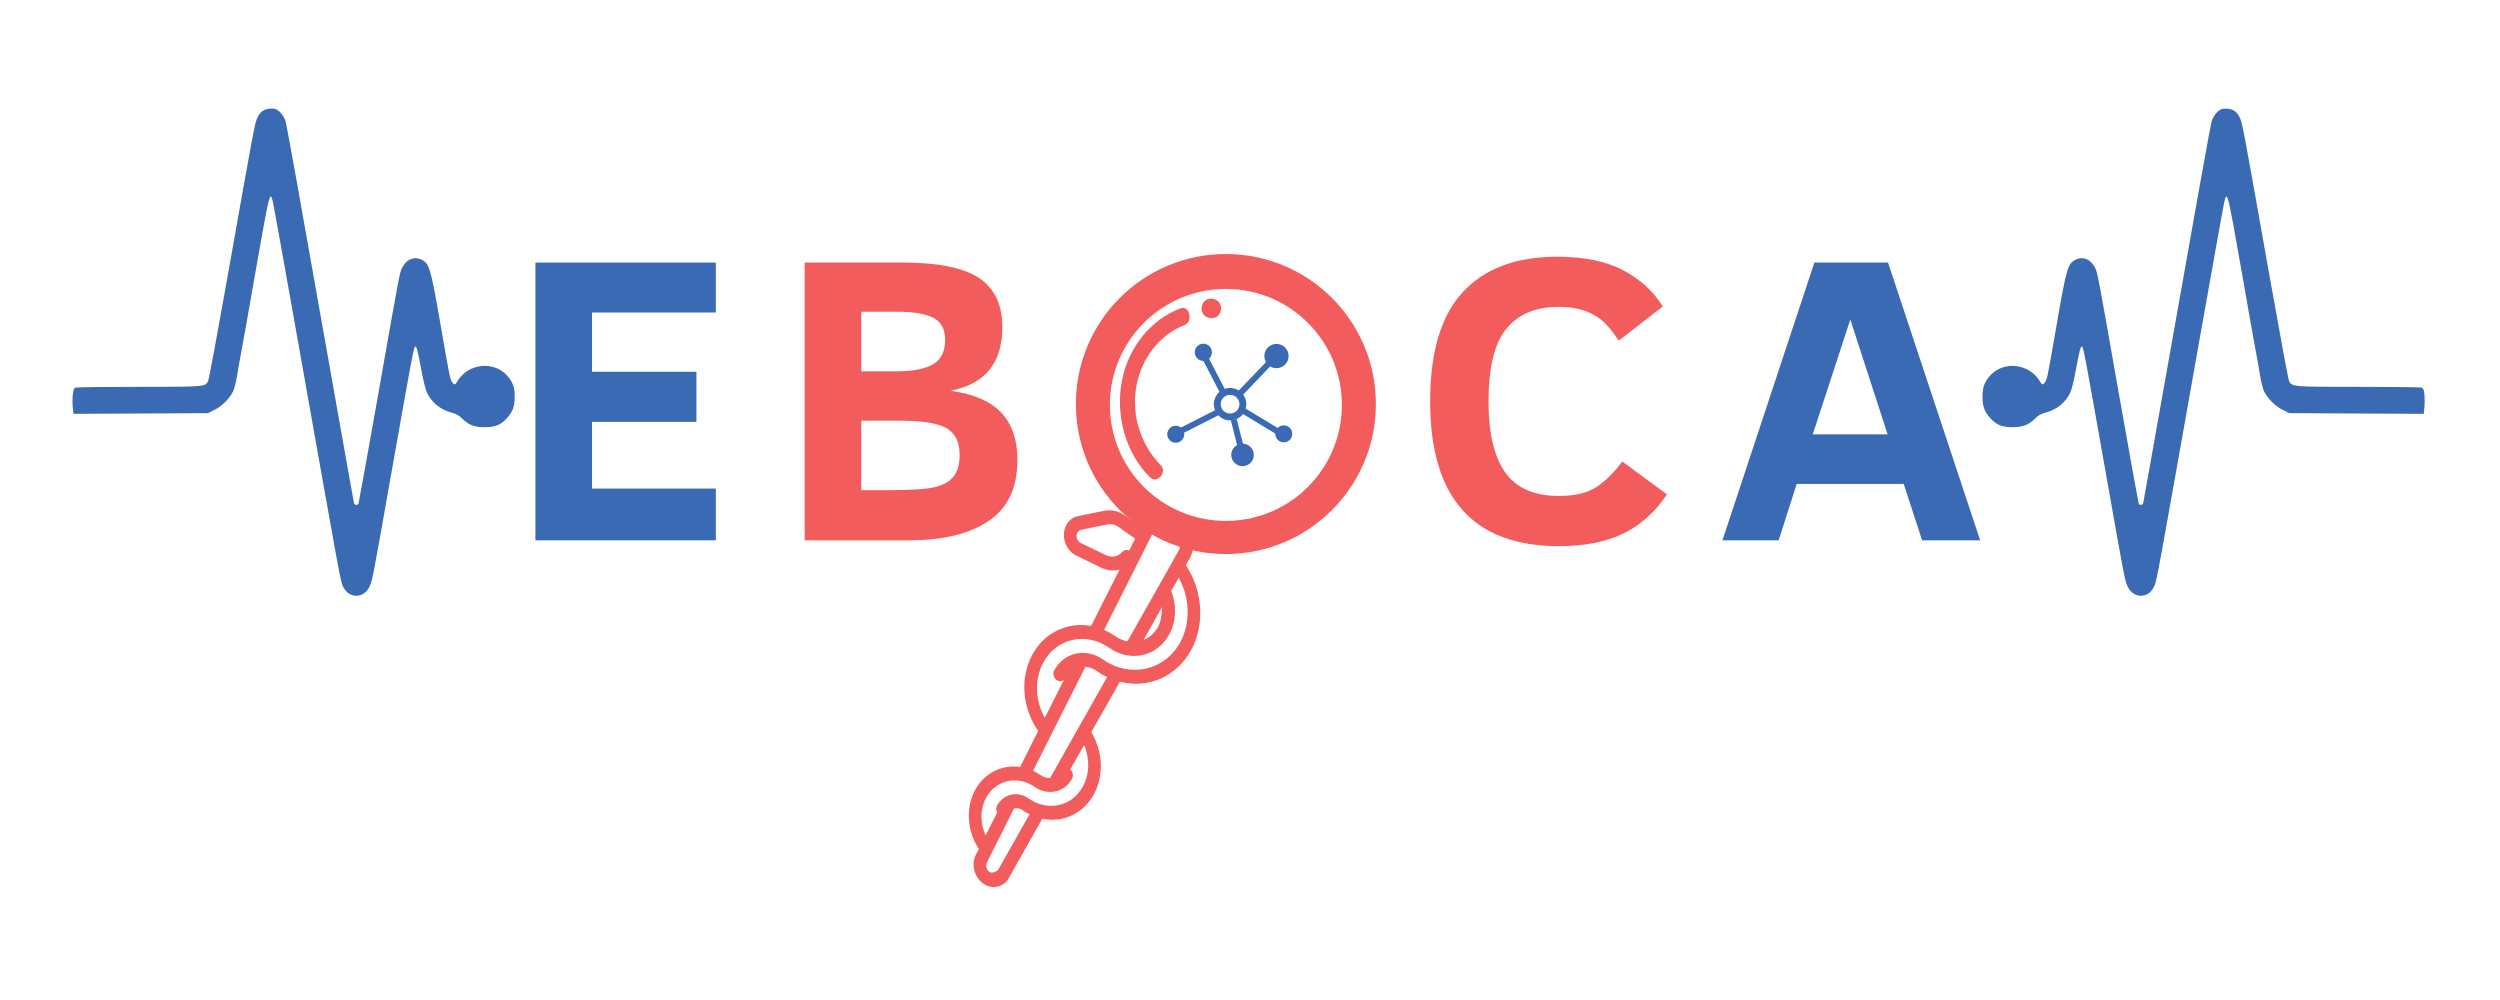 <svg xmlns="http://www.w3.org/2000/svg" xmlns:xlink="http://www.w3.org/1999/xlink" width="1000" zoomAndPan="magnify" viewBox="0 0 750 300" height="400" preserveAspectRatio="xMidYMid meet" version="1.0"><defs><g/><clipPath id="id1"><path d="M 21.738 32.582 L 154.488 32.582 L 154.488 178.832 L 21.738 178.832 Z M 21.738 32.582 " clip-rule="nonzero"/></clipPath><clipPath id="id2"><path d="M 594.672 32.582 L 727.258 32.582 L 727.258 178.832 L 594.672 178.832 Z M 594.672 32.582 " clip-rule="nonzero"/></clipPath><clipPath id="id3"><path d="M 290 153 L 361 153 L 361 267 L 290 267 Z M 290 153 " clip-rule="nonzero"/></clipPath><clipPath id="id4"><path d="M 272.945 86.715 L 404.891 72.121 L 424.844 252.523 L 292.898 267.117 Z M 272.945 86.715 " clip-rule="nonzero"/></clipPath><clipPath id="id5"><path d="M 272.945 86.715 L 404.891 72.121 L 424.844 252.523 L 292.898 267.117 Z M 272.945 86.715 " clip-rule="nonzero"/></clipPath><clipPath id="id6"><path d="M 360 89 L 367 89 L 367 96 L 360 96 Z M 360 89 " clip-rule="nonzero"/></clipPath><clipPath id="id7"><path d="M 272.945 86.715 L 404.891 72.121 L 424.844 252.523 L 292.898 267.117 Z M 272.945 86.715 " clip-rule="nonzero"/></clipPath><clipPath id="id8"><path d="M 272.945 86.715 L 404.891 72.121 L 424.844 252.523 L 292.898 267.117 Z M 272.945 86.715 " clip-rule="nonzero"/></clipPath><clipPath id="id9"><path d="M 335 92 L 357 92 L 357 144 L 335 144 Z M 335 92 " clip-rule="nonzero"/></clipPath><clipPath id="id10"><path d="M 272.945 86.715 L 404.891 72.121 L 424.844 252.523 L 292.898 267.117 Z M 272.945 86.715 " clip-rule="nonzero"/></clipPath><clipPath id="id11"><path d="M 272.945 86.715 L 404.891 72.121 L 424.844 252.523 L 292.898 267.117 Z M 272.945 86.715 " clip-rule="nonzero"/></clipPath><clipPath id="id12"><path d="M 297 72 L 425 72 L 425 193 L 297 193 Z M 297 72 " clip-rule="nonzero"/></clipPath><clipPath id="id13"><path d="M 272.945 86.715 L 404.891 72.121 L 424.844 252.523 L 292.898 267.117 Z M 272.945 86.715 " clip-rule="nonzero"/></clipPath><clipPath id="id14"><path d="M 272.945 86.715 L 404.891 72.121 L 424.844 252.523 L 292.898 267.117 Z M 272.945 86.715 " clip-rule="nonzero"/></clipPath><clipPath id="id15"><path d="M 322.762 76.207 L 412.762 76.207 L 412.762 166.207 L 322.762 166.207 Z M 322.762 76.207 " clip-rule="nonzero"/></clipPath><clipPath id="id16"><path d="M 324.266 77.973 L 411.266 77.973 L 411.266 164.973 L 324.266 164.973 Z M 324.266 77.973 " clip-rule="nonzero"/></clipPath><clipPath id="id17"><path d="M 369 133 L 377 133 L 377 139.855 L 369 139.855 Z M 369 133 " clip-rule="nonzero"/></clipPath><clipPath id="id18"><path d="M 379 103.105 L 387 103.105 L 387 111 L 379 111 Z M 379 103.105 " clip-rule="nonzero"/></clipPath><clipPath id="id19"><path d="M 358 103.105 L 364 103.105 L 364 109 L 358 109 Z M 358 103.105 " clip-rule="nonzero"/></clipPath><clipPath id="id20"><path d="M 350.176 127 L 356 127 L 356 133 L 350.176 133 Z M 350.176 127 " clip-rule="nonzero"/></clipPath><clipPath id="id21"><path d="M 382 127 L 387.676 127 L 387.676 133 L 382 133 Z M 382 127 " clip-rule="nonzero"/></clipPath></defs><g fill="#396ab3" fill-opacity="1"><g transform="translate(151.596, 162.097)"><g><path d="M 9.031 0 L 9.031 -83.328 L 63.156 -83.328 L 63.156 -68.344 L 26.016 -68.344 L 26.016 -50.578 L 57.328 -50.578 L 57.328 -35.531 L 26.016 -35.531 L 26.016 -15.531 L 63.156 -15.531 L 63.156 0 Z M 9.031 0 "/></g></g></g><g fill="#f25c5c" fill-opacity="1"><g transform="translate(232.37, 162.097)"><g><path d="M 72.859 -24.141 C 72.859 -15.797 69.988 -9.688 64.25 -5.812 C 58.508 -1.938 50.539 0 40.344 0 L 9.031 0 L 9.031 -83.328 L 38.469 -83.328 C 49.145 -83.328 56.789 -81.77 61.406 -78.656 C 66.031 -75.551 68.344 -70.629 68.344 -63.891 C 68.344 -58.703 67.086 -54.504 64.578 -51.297 C 62.066 -48.086 58.145 -45.941 52.812 -44.859 C 59.789 -43.891 64.875 -41.68 68.062 -38.234 C 71.258 -34.785 72.859 -30.086 72.859 -24.141 Z M 51.172 -60.156 C 51.172 -63.32 50.004 -65.516 47.672 -66.734 C 45.348 -67.961 41.738 -68.578 36.844 -68.578 L 26.016 -68.578 L 26.016 -50.703 L 36.375 -50.703 C 41.383 -50.703 45.102 -51.398 47.531 -52.797 C 49.957 -54.203 51.172 -56.656 51.172 -60.156 Z M 55.516 -25.656 C 55.516 -29.383 54.25 -32.02 51.719 -33.562 C 49.188 -35.113 44.453 -35.891 37.516 -35.891 L 26.016 -35.891 L 26.016 -15.047 L 34.625 -15.047 C 41.25 -15.047 45.812 -15.367 48.312 -16.016 C 50.82 -16.66 52.648 -17.742 53.797 -19.266 C 54.941 -20.797 55.516 -22.926 55.516 -25.656 Z M 55.516 -25.656 "/></g></g></g><g fill="#f25c5c" fill-opacity="1"><g transform="translate(423.261, 162.097)"><g><path d="M 76.828 -13.781 C 73.254 -8.445 68.867 -4.523 63.672 -2.016 C 58.473 0.492 52.082 1.75 44.5 1.75 C 18.688 1.75 5.781 -12.723 5.781 -41.672 C 5.781 -56.484 9.051 -67.422 15.594 -74.484 C 22.133 -81.547 31.566 -85.078 43.891 -85.078 C 52.035 -85.078 58.676 -83.703 63.812 -80.953 C 68.957 -78.203 72.875 -74.598 75.562 -70.141 L 62.375 -59.906 C 60.445 -62.801 58.68 -64.891 57.078 -66.172 C 55.473 -67.453 53.645 -68.414 51.594 -69.062 C 49.551 -69.707 47.102 -70.031 44.25 -70.031 C 37.426 -70.031 32.227 -67.848 28.656 -63.484 C 25.082 -59.129 23.297 -51.859 23.297 -41.672 C 23.297 -32.148 24.973 -25.039 28.328 -20.344 C 31.68 -15.656 37.031 -13.312 44.375 -13.312 C 49.312 -13.312 53.156 -14.254 55.906 -16.141 C 58.656 -18.023 61.156 -20.531 63.406 -23.656 Z M 76.828 -13.781 "/></g></g></g><g fill="#396ab3" fill-opacity="1"><g transform="translate(515.109, 162.097)"><g><path d="M 1.625 0 L 29.203 -83.328 L 51.297 -83.328 L 78.938 0 L 61.531 0 L 56 -16.922 L 23.906 -16.922 L 18.484 0 Z M 28.719 -31.797 L 51.172 -31.797 L 39.984 -66.234 Z M 28.719 -31.797 "/></g></g></g><g clip-path="url(#id1)"><path fill="#396ab3" d="M 104.93 178.234 C 104.16 177.812 103.461 177.043 102.934 175.992 C 102.129 174.344 102.375 175.57 88.297 96.238 C 84.898 77.121 81.992 60.918 81.785 60.184 C 80.977 57.203 80.805 57.938 76.566 82.031 C 74.676 92.941 72.785 103.496 72.398 105.531 C 72.012 107.566 71.418 110.758 71.137 112.688 C 70.824 114.578 70.262 116.789 69.879 117.527 C 68.758 119.699 66.516 121.91 64.344 122.961 L 62.383 123.945 L 42.215 124.051 L 22.043 124.152 L 21.832 122.191 C 21.73 121.137 21.73 119.418 21.832 118.367 C 22.008 116.824 22.184 116.438 22.777 116.262 C 23.164 116.156 31.777 116.051 41.898 116.051 C 61.613 116.051 61.613 116.051 62.453 114.266 C 62.699 113.773 65.254 99.953 68.16 83.574 C 76.461 36.789 76.426 36.965 77.266 35.211 C 78.176 33.352 79.402 32.582 81.504 32.582 C 82.66 32.582 83.148 32.793 84.094 33.738 C 84.727 34.371 85.426 35.527 85.637 36.266 C 86.09 37.949 89.664 57.797 98.977 110.441 C 102.863 132.324 106.086 150.527 106.191 150.879 C 106.402 151.582 107.312 151.688 107.555 151.055 C 107.66 150.809 110.254 136.395 113.336 119.035 C 120.094 80.664 119.883 81.859 120.688 80.246 C 122.02 77.684 124.328 76.809 126.605 77.965 C 128.777 79.121 129.23 80.559 131.93 96.062 C 134.836 112.789 134.977 113.633 135.57 114.543 C 136.27 115.598 136.516 115.562 137.215 114.371 C 140.402 109.004 148.141 108.16 152.168 112.723 C 153.883 114.684 154.41 116.227 154.41 119.035 C 154.41 121.84 153.883 123.383 152.203 125.312 C 150.312 127.449 148.633 128.152 145.375 128.152 C 142.223 128.152 140.508 127.449 138.477 125.418 C 137.707 124.645 136.727 124.086 135.57 123.805 C 132.172 122.961 129.336 120.648 128.008 117.633 C 127.656 116.859 126.957 113.984 126.465 111.316 C 125.309 104.934 124.926 103.602 124.504 104.023 C 124.086 104.445 123.453 107.812 117.676 140.426 C 111.934 172.973 111.723 174.062 110.953 175.781 C 109.797 178.41 107.277 179.426 104.93 178.234 Z M 104.93 178.234 " fill-opacity="1" fill-rule="nonzero"/></g><g clip-path="url(#id2)"><path fill="#396ab3" d="M 644.23 178.234 C 645 177.812 645.699 177.043 646.227 175.992 C 647.031 174.344 646.785 175.57 660.863 96.238 C 664.262 77.121 667.168 60.918 667.375 60.184 C 668.184 57.203 668.355 57.938 672.594 82.031 C 674.484 92.941 676.375 103.496 676.762 105.531 C 677.145 107.566 677.742 110.758 678.023 112.688 C 678.336 114.578 678.898 116.789 679.281 117.527 C 680.402 119.699 682.645 121.91 684.816 122.961 L 686.777 123.945 L 706.945 124.051 L 727.117 124.152 L 727.328 122.191 C 727.43 121.137 727.43 119.418 727.328 118.367 C 727.152 116.824 726.977 116.438 726.383 116.262 C 725.996 116.156 717.383 116.051 707.262 116.051 C 687.547 116.051 687.547 116.051 686.707 114.266 C 686.461 113.773 683.906 99.953 681 83.574 C 672.699 36.789 672.734 36.965 671.895 35.211 C 670.984 33.352 669.758 32.582 667.656 32.582 C 666.5 32.582 666.012 32.793 665.066 33.738 C 664.434 34.371 663.734 35.527 663.523 36.266 C 663.07 37.949 659.496 57.797 650.184 110.441 C 646.297 132.324 643.074 150.527 642.969 150.879 C 642.758 151.582 641.848 151.688 641.605 151.055 C 641.5 150.809 638.906 136.395 635.824 119.035 C 629.066 80.664 629.277 81.859 628.473 80.246 C 627.141 77.684 624.832 76.809 622.555 77.965 C 620.383 79.121 619.93 80.559 617.23 96.062 C 614.324 112.789 614.184 113.633 613.59 114.543 C 612.891 115.598 612.645 115.562 611.945 114.371 C 608.758 109.004 601.02 108.16 596.992 112.723 C 595.277 114.684 594.75 116.227 594.75 119.035 C 594.75 121.84 595.277 123.383 596.957 125.312 C 598.848 127.449 600.527 128.152 603.785 128.152 C 606.938 128.152 608.652 127.449 610.684 125.418 C 611.453 124.645 612.434 124.086 613.59 123.805 C 616.988 122.961 619.824 120.648 621.152 117.633 C 621.504 116.859 622.203 113.984 622.695 111.316 C 623.852 104.934 624.234 103.602 624.656 104.023 C 625.074 104.445 625.707 107.812 631.484 140.426 C 637.227 172.973 637.438 174.062 638.207 175.781 C 639.363 178.41 641.883 179.426 644.23 178.234 Z M 644.23 178.234 " fill-opacity="1" fill-rule="nonzero"/></g><g clip-path="url(#id3)"><g clip-path="url(#id4)"><g clip-path="url(#id5)"><path fill="#f25c5c" d="M 356.844 167.641 C 356.879 167.594 356.914 167.547 356.949 167.461 C 359.168 163.328 357.754 157.719 353.805 154.938 C 349.863 152.195 344.844 153.297 342.629 157.469 C 342.594 157.516 342.559 157.602 342.523 157.648 C 342.523 157.648 342.414 157.785 342.316 158.047 C 339.324 155.953 337.695 154.836 337.375 154.582 C 335.516 153.281 333.332 152.812 331.246 153.254 C 330.469 153.379 324.211 154.656 323.434 154.828 C 321.672 155.148 320.305 156.387 319.582 158.18 C 318.574 160.797 319.438 164.047 321.648 165.891 C 321.785 166 321.922 166.109 322.102 166.215 C 322.328 166.359 322.598 166.539 322.906 166.672 C 323.656 167.047 329.758 170.008 330.508 170.383 C 332.27 171.191 334.129 171.363 335.875 170.879 C 334.973 172.566 328.191 186.102 327.332 187.785 C 320.375 186.508 313.281 189.676 309.645 196.512 C 307.672 200.199 306.93 204.461 307.453 208.832 C 307.91 212.586 309.316 216.23 311.457 219.297 C 310.91 220.402 306.547 228.992 306.043 230.094 C 300.688 229.305 295.32 231.82 292.512 237.062 C 289.637 242.438 290.109 249.363 293.668 254.695 C 293.52 254.879 292.805 256.34 292.734 256.473 C 291.297 259.348 292.309 263.203 294.984 265.082 C 297.613 266.922 301.086 266.203 302.621 263.441 C 303.637 261.66 311.684 247.438 312.691 245.613 C 318.816 246.898 325.035 244.164 328.219 238.172 C 331.203 232.617 330.859 225.344 327.383 219.625 C 329.141 216.629 335.117 206.023 335.957 204.508 C 344.348 206.676 353.027 203.082 357.426 194.863 C 361.512 187.184 360.824 177.188 355.758 169.555 C 355.863 169.379 356.742 167.859 356.844 167.641 Z M 323.094 160.047 C 323.316 159.438 323.812 159.008 324.391 158.941 C 325.168 158.773 331.422 157.453 332.199 157.324 C 333.344 157.074 334.504 157.363 335.5 158.047 C 335.82 158.305 337.496 159.457 340.531 161.586 C 339.473 163.711 338.852 164.906 338.754 165.168 C 338.047 164.828 337.227 164.961 336.668 165.566 C 335.484 166.992 333.52 167.375 331.801 166.562 C 331.047 166.188 324.949 163.227 324.203 162.891 C 324.07 162.824 323.93 162.711 323.793 162.602 C 323.059 162.016 322.77 160.918 323.094 160.047 Z M 347.504 187.938 C 346.465 189.891 344.863 191.281 343.062 192.023 C 343.406 191.355 345.297 188.016 348.648 182.043 C 348.535 184.773 348.125 186.742 347.504 187.938 Z M 351.82 168.363 C 350.457 170.77 339.582 190.027 338.215 192.434 C 336.973 192.152 335.746 191.66 334.613 190.867 C 333.484 190.113 332.371 189.484 331.227 188.984 C 332.703 186.062 344.387 162.789 345.863 159.867 C 345.863 159.867 345.898 159.824 345.895 159.781 C 347.113 157.559 349.801 156.926 351.934 158.402 C 354.062 159.883 354.816 162.934 353.598 165.156 C 353.602 165.195 353.609 165.238 353.566 165.242 C 353.391 165.555 351.992 168.008 351.816 168.32 Z M 312.953 198.82 C 316.867 191.492 325.762 189.465 332.738 194.336 C 339.129 198.809 347.203 196.957 350.816 190.285 C 352.898 186.422 353.035 181.602 351.383 177.27 C 351.59 176.871 353.414 173.703 353.621 173.305 C 356.965 179.328 357.238 186.734 354.125 192.598 C 349.512 201.172 339.066 203.539 330.867 197.844 C 325.746 194.23 319.133 195.715 316.262 201.129 C 315.742 202.105 316.09 203.363 317 204.016 C 317.73 204.562 318.637 204.461 319.203 203.898 C 318.66 205.043 313.988 214.211 313.445 215.359 C 310.539 210.246 310.285 203.797 312.953 198.82 Z M 325.637 200.051 C 326.773 200.133 327.949 200.547 329.035 201.305 C 330.035 202.031 331.062 202.625 332.125 203.137 C 328.738 209.195 316.738 230.371 315.023 233.402 C 314.109 233.461 313.16 233.191 312.301 232.617 C 311.531 232.078 310.727 231.621 309.934 231.25 C 311.469 228.113 324.055 203.152 325.637 200.051 Z M 306.719 243.016 C 307.445 243.52 308.117 243.945 308.867 244.281 C 308.199 245.441 305.094 251.008 299.387 261.043 C 298.262 261.836 297.441 261.969 296.812 261.578 C 295.949 260.965 295.602 259.707 296.078 258.734 C 296.902 257.098 303.418 244.172 304.199 242.539 C 305.012 242.324 305.949 242.473 306.719 243.016 Z M 295.82 239.371 C 298.734 233.953 305.301 232.473 310.426 236.086 C 314.41 238.82 319.43 237.723 321.645 233.547 C 322.09 232.664 321.836 231.48 321.094 230.809 C 321.512 230.055 324.801 224.258 325.223 223.543 C 326.961 227.527 326.895 232.215 324.914 235.863 C 321.695 241.941 314.352 243.59 308.594 239.547 C 305.238 237.203 300.996 238.172 299.129 241.68 C 298.781 242.348 298.828 243.137 299.148 243.77 C 298.805 244.434 296.031 249.965 295.684 250.629 C 293.988 247.012 293.98 242.793 295.82 239.371 Z M 295.82 239.371 " fill-opacity="1" fill-rule="nonzero"/></g></g></g><g clip-path="url(#id6)"><g clip-path="url(#id7)"><g clip-path="url(#id8)"><path fill="#f25c5c" d="M 360.547 91.883 C 361.383 88.07 367.086 89.363 366.254 93.172 C 365.422 96.984 359.715 95.691 360.547 91.883 Z M 360.547 91.883 " fill-opacity="1" fill-rule="nonzero"/></g></g></g><g clip-path="url(#id9)"><g clip-path="url(#id10)"><g clip-path="url(#id11)"><path fill="#f25c5c" d="M 348.164 139.473 C 350.371 141.652 347.145 145.352 344.93 143.129 C 337.887 136.137 334.5 124.809 336.59 114.215 C 338.547 103.926 345.547 95.754 354.094 92.512 C 356.898 91.406 358.055 96.547 355.281 97.562 C 348.18 100.27 342.543 107.164 340.969 115.609 C 339.23 124.496 342.336 133.637 348.164 139.473 Z M 348.164 139.473 " fill-opacity="1" fill-rule="nonzero"/></g></g></g><g clip-path="url(#id12)"><g clip-path="url(#id13)"><g clip-path="url(#id14)"><path stroke-linecap="butt" transform="matrix(4.398, -0.486, 0.486, 4.395, 272.956, 86.811)" fill="none" stroke-linejoin="miter" d="M 13.19 4.942 C 15.998 0.799 21.494 -0.243 25.457 2.604 C 29.421 5.449 30.36 11.122 27.562 15.265 C 24.762 19.407 19.267 20.459 15.303 17.604 C 11.34 14.758 10.391 9.084 13.19 4.942 Z M 13.19 4.942 " stroke="#ef5959" stroke-width="1.249" stroke-opacity="1" stroke-miterlimit="4"/></g></g></g><g clip-path="url(#id15)"><path fill="#f25c5c" d="M 367.762 76.207 C 342.898 76.207 322.762 96.344 322.762 121.207 C 322.762 146.07 342.898 166.207 367.762 166.207 C 392.621 166.207 412.762 146.07 412.762 121.207 C 412.762 96.344 392.621 76.207 367.762 76.207 Z M 367.762 157.207 C 347.871 157.207 331.762 141.098 331.762 121.207 C 331.762 101.316 347.871 85.207 367.762 85.207 C 387.648 85.207 403.762 101.316 403.762 121.207 C 403.762 141.098 387.648 157.207 367.762 157.207 Z M 367.762 157.207 " fill-opacity="1" fill-rule="nonzero"/></g><g clip-path="url(#id16)"><path fill="#f25c5c" d="M 367.766 77.973 C 343.734 77.973 324.266 97.441 324.266 121.473 C 324.266 145.508 343.734 164.973 367.766 164.973 C 391.801 164.973 411.266 145.508 411.266 121.473 C 411.266 97.441 391.801 77.973 367.766 77.973 Z M 367.766 156.273 C 348.539 156.273 332.965 140.703 332.965 121.473 C 332.965 102.246 348.539 86.676 367.766 86.676 C 386.992 86.676 402.566 102.246 402.566 121.473 C 402.566 140.703 386.992 156.273 367.766 156.273 Z M 367.766 156.273 " fill-opacity="1" fill-rule="nonzero"/></g><path fill="#396ab3" d="M 369.023 118.449 C 367.477 118.449 366.223 119.707 366.223 121.254 C 366.223 122.805 367.477 124.059 369.023 124.059 C 370.57 124.059 371.828 122.805 371.828 121.254 C 371.828 119.707 370.57 118.449 369.023 118.449 Z M 364.16 121.254 C 364.16 118.566 366.336 116.387 369.023 116.387 C 371.711 116.387 373.891 118.566 373.891 121.254 C 373.891 123.941 371.711 126.121 369.023 126.121 C 366.336 126.121 364.16 123.941 364.16 121.254 Z M 364.16 121.254 " fill-opacity="1" fill-rule="evenodd"/><g clip-path="url(#id17)"><path fill="#396ab3" d="M 372.762 139.855 C 374.629 139.855 376.145 138.34 376.145 136.469 C 376.145 134.602 374.629 133.086 372.762 133.086 C 370.895 133.086 369.379 134.602 369.379 136.469 C 369.379 138.34 370.895 139.855 372.762 139.855 Z M 372.762 139.855 " fill-opacity="1" fill-rule="nonzero"/></g><g clip-path="url(#id18)"><path fill="#396ab3" d="M 382.941 110.457 C 384.953 110.457 386.582 108.824 386.582 106.812 C 386.582 104.801 384.953 103.172 382.941 103.172 C 380.93 103.172 379.301 104.801 379.301 106.812 C 379.301 108.824 380.93 110.457 382.941 110.457 Z M 382.941 110.457 " fill-opacity="1" fill-rule="nonzero"/></g><g clip-path="url(#id19)"><path fill="#396ab3" d="M 361.004 108.266 C 362.426 108.266 363.578 107.109 363.578 105.688 C 363.578 104.262 362.426 103.105 361.004 103.105 C 359.578 103.105 358.426 104.262 358.426 105.688 C 358.426 107.109 359.578 108.266 361.004 108.266 Z M 361.004 108.266 " fill-opacity="1" fill-rule="nonzero"/></g><g clip-path="url(#id20)"><path fill="#396ab3" d="M 352.723 132.828 C 354.129 132.828 355.27 131.688 355.27 130.281 C 355.27 128.875 354.129 127.734 352.723 127.734 C 351.316 127.734 350.176 128.875 350.176 130.281 C 350.176 131.688 351.316 132.828 352.723 132.828 Z M 352.723 132.828 " fill-opacity="1" fill-rule="nonzero"/></g><path fill="#396ab3" d="M 371.375 134.438 L 369.25 126.121 L 370.996 125.676 L 373.125 133.992 Z M 371.375 134.438 " fill-opacity="1" fill-rule="evenodd"/><path fill="#396ab3" d="M 382.973 130.312 L 371.375 123.285 L 372.309 121.742 L 383.91 128.77 Z M 382.973 130.312 " fill-opacity="1" fill-rule="evenodd"/><path fill="#396ab3" d="M 366.414 124.125 L 354.238 130.312 L 353.418 128.703 L 365.598 122.516 Z M 366.414 124.125 " fill-opacity="1" fill-rule="evenodd"/><g clip-path="url(#id21)"><path fill="#396ab3" d="M 385.133 132.699 C 386.539 132.699 387.676 131.559 387.676 130.152 C 387.676 128.746 386.539 127.605 385.133 127.605 C 383.727 127.605 382.586 128.746 382.586 130.152 C 382.586 131.559 383.727 132.699 385.133 132.699 Z M 385.133 132.699 " fill-opacity="1" fill-rule="nonzero"/></g><path fill="#396ab3" d="M 371.375 117.418 L 380.141 108.266 L 381.441 109.512 L 372.68 118.668 Z M 371.375 117.418 " fill-opacity="1" fill-rule="evenodd"/><path fill="#396ab3" d="M 366.414 118.645 L 360.617 107.492 L 362.215 106.656 L 368.016 117.812 Z M 366.414 118.645 " fill-opacity="1" fill-rule="evenodd"/></svg>
